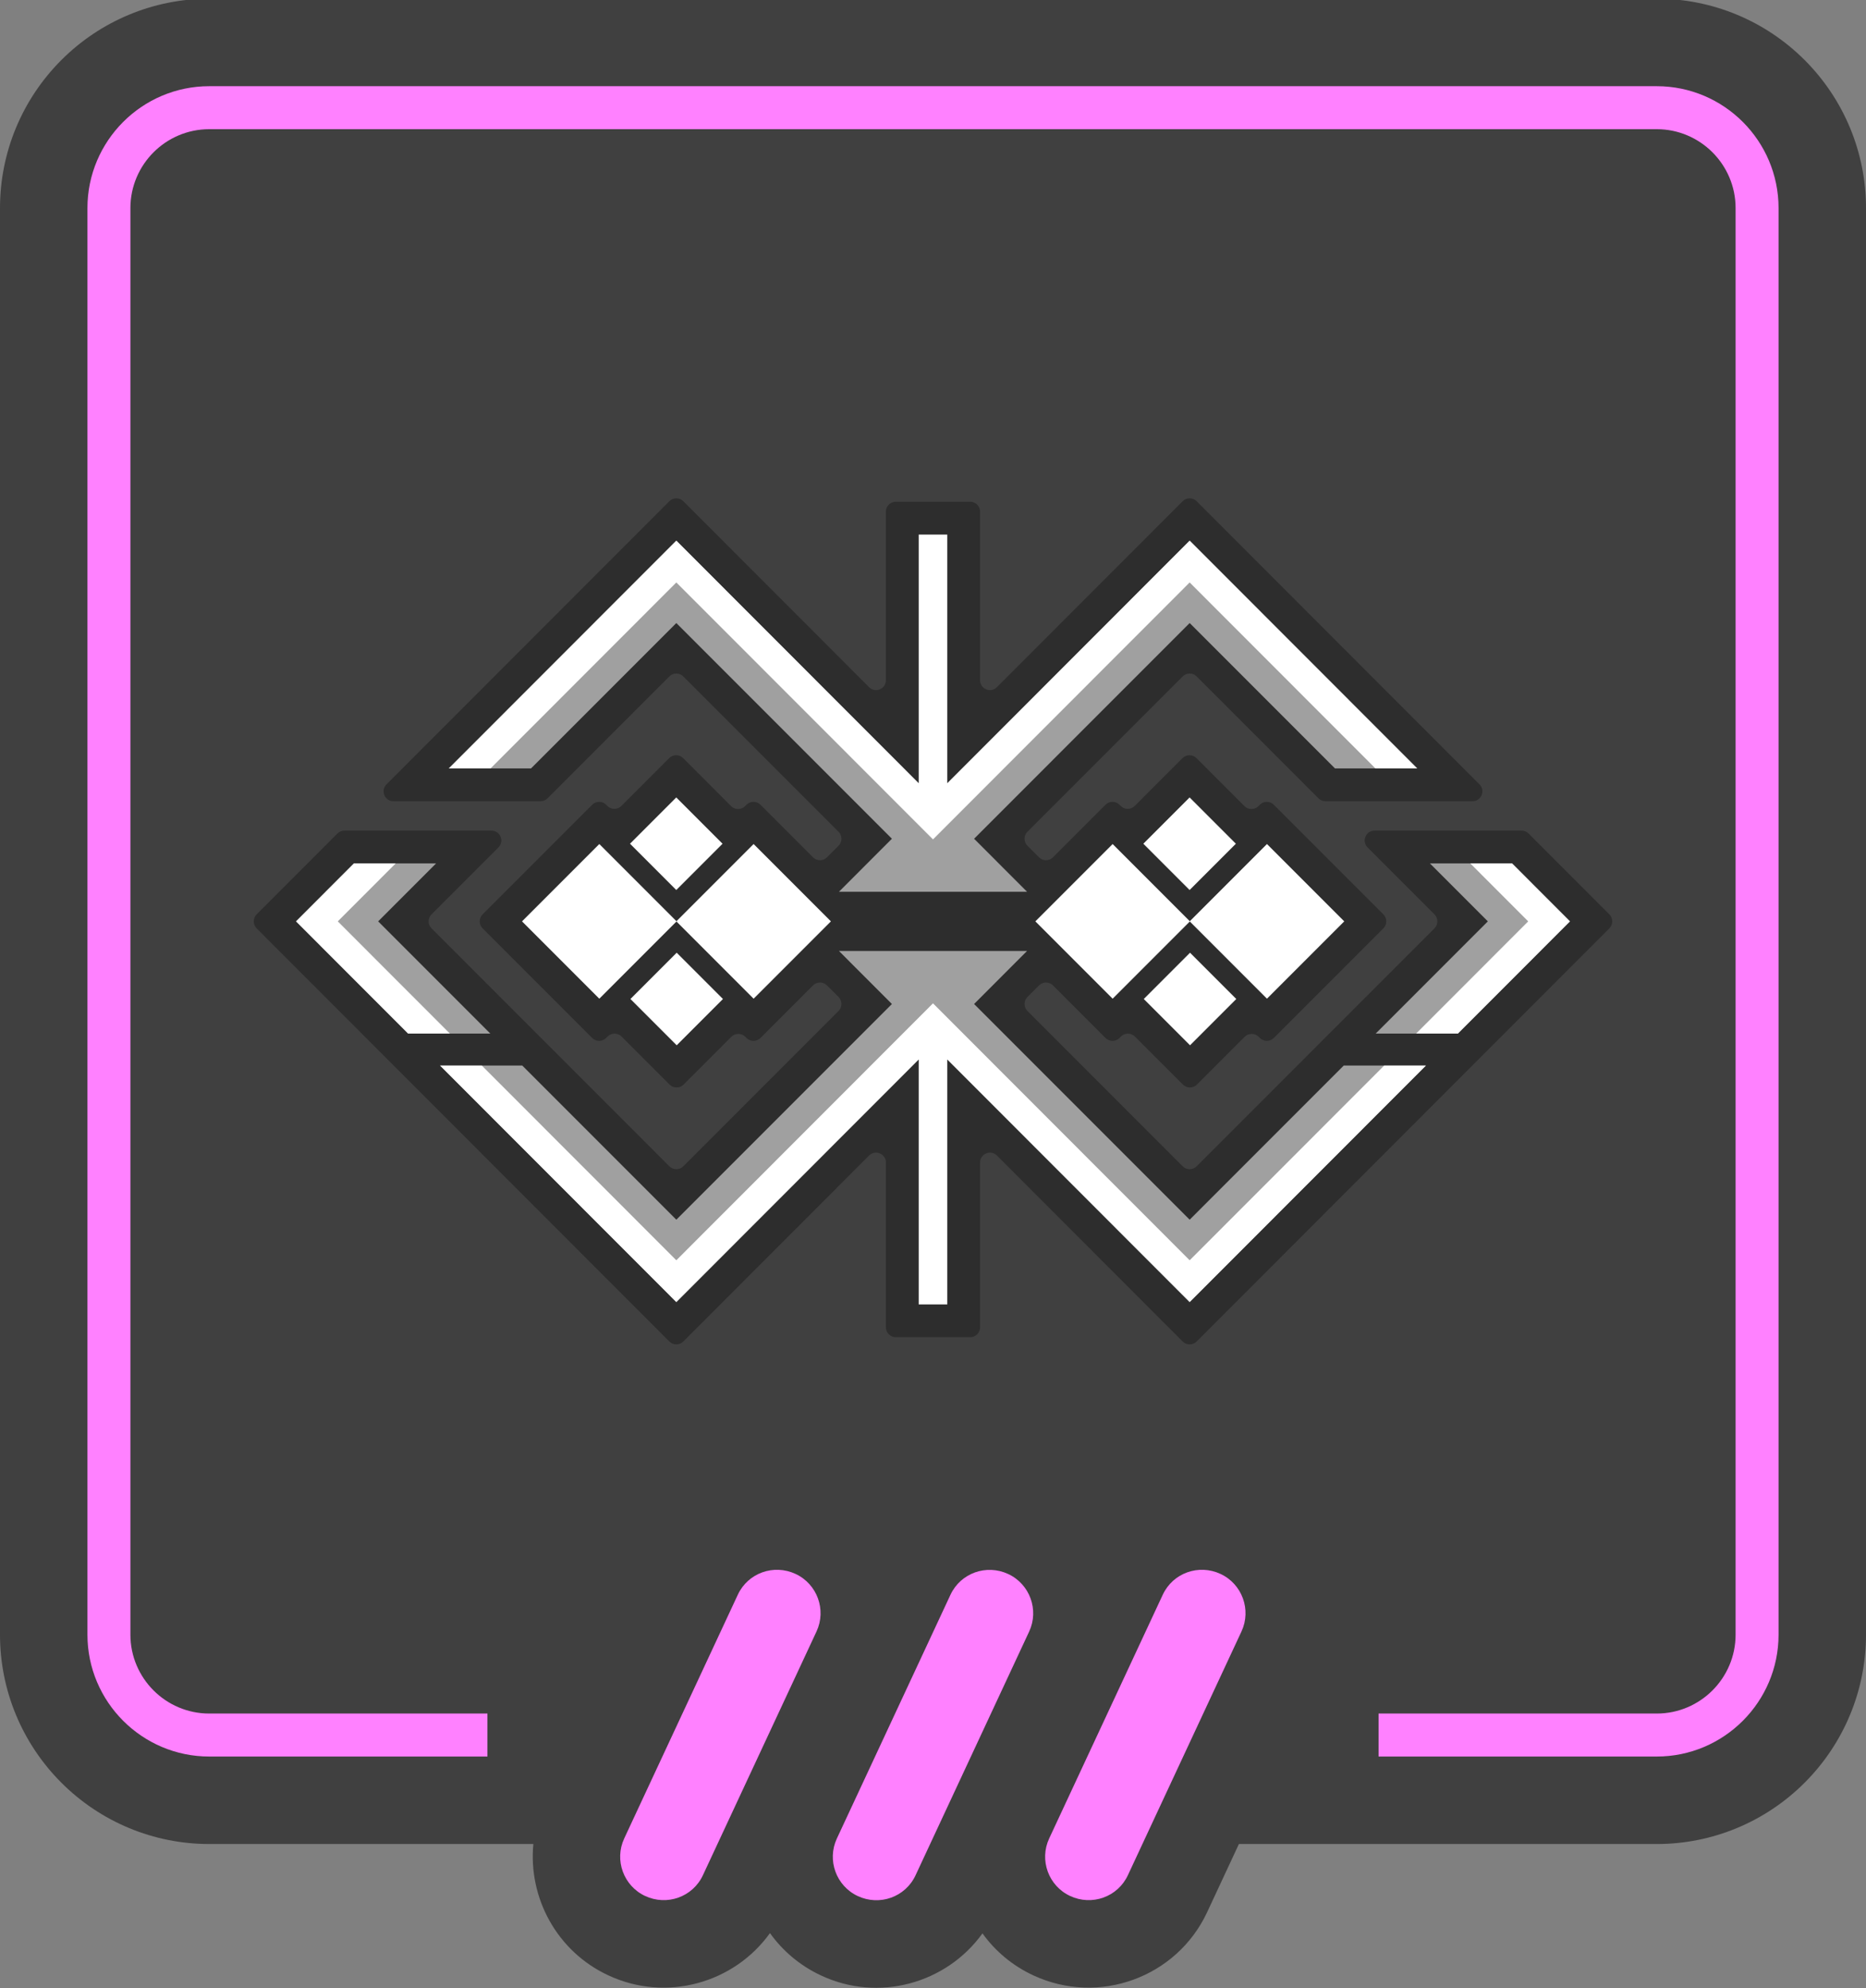<?xml version="1.0" encoding="UTF-8"?>
<!DOCTYPE svg PUBLIC "-//W3C//DTD SVG 1.1//EN" "http://www.w3.org/Graphics/SVG/1.1/DTD/svg11.dtd">
<!-- Creator: CorelDRAW Home & Student 2018 -->
<svg xmlns="http://www.w3.org/2000/svg" xml:space="preserve" width="84.667mm" height="90.17mm" version="1.1" style="shape-rendering:geometricPrecision; text-rendering:geometricPrecision; image-rendering:optimizeQuality; fill-rule:evenodd; clip-rule:evenodd"
viewBox="0 0 8466.66 9016.98"
 xmlns:xlink="http://www.w3.org/1999/xlink">
 <rect x="0" y="0" width="8466.66" height="9016.98" fill="#808080" stroke="none"/>
 <defs>
  <style type="text/css">
   <![CDATA[
    .fil1 {fill:#FF81FF}
    .fil5 {fill:white}
    .fil2 {fill:#FF81FF;fill-rule:nonzero}
    .fil3 {fill:black;fill-opacity:0.302}
    .fil0 {fill:black;fill-opacity:0.502}
    .fil4 {fill:white;fill-opacity:0.549}
   ]]>
  </style>
 </defs>
 <g id="Capa_x0020_1">
  <g id="_1037240560">
   <path class="fil0" d="M7517.53 -5.84c252.05,0 492.72,100.15 670.85,278.29 178.15,178.13 278.29,418.81 278.29,670.85l0 6470c0,252.04 -100.14,492.72 -278.29,670.85 -178.13,178.14 -418.8,278.29 -670.85,278.29l-1896.22 0 -144.11 309.05c-137.91,295.75 -490.51,424.15 -786.63,287.47l-1.42 -0.65c-95.61,-44.13 -173.84,-110.74 -231.38,-190.68 -163.36,227.2 -471.46,314.02 -733.64,190.31l-1.41 -0.66c-94.64,-44.66 -172.11,-111.29 -229.13,-190.97 -162.71,227.04 -470.04,314.06 -732.2,192.21l-1.41 -0.66c-233.82,-108.67 -363.42,-352.08 -339.95,-595.42l-1470.89 0c-252.05,0 -492.73,-100.15 -670.86,-278.29 -178.14,-178.14 -278.28,-418.82 -278.28,-670.85l0 -6470c0,-252.03 100.14,-492.71 278.28,-670.85 178.13,-178.14 418.81,-278.29 670.86,-278.29l6568.39 0z"/>
   <path class="fil1" d="M3347.66 7231.91l-515.41 1105.31c-45.7,98 -3.08,215.11 94.93,260.82 98.83,46.08 215.98,4.91 262.23,-94.28l515.42 -1105.3c45.7,-98.01 3.07,-215.12 -94.93,-260.82 -98.84,-46.09 -215.99,-4.92 -262.24,94.27z"/>
   <path class="fil1" d="M4312.48 7232.3l-515.42 1105.3c-45.7,98.01 -3.07,215.12 94.94,260.83 98.83,46.08 215.98,4.91 262.23,-94.28l515.41 -1105.3c45.7,-98.01 3.08,-215.12 -94.93,-260.82 -98.83,-46.09 -215.98,-4.92 -262.23,94.27z"/>
   <path class="fil1" d="M5275.86 7231.91l-515.41 1105.31c-45.7,98 -3.08,215.11 94.93,260.82 98.83,46.08 215.98,4.91 262.24,-94.28l515.41 -1105.3c45.7,-98.01 3.07,-215.12 -94.93,-260.82 -98.84,-46.09 -215.99,-4.92 -262.24,94.27z"/>
   <path class="fil2" d="M7517.5 390.89c152.07,0 290.36,62.13 390.32,162.08 99.95,99.95 162.08,238.25 162.08,390.32l0 6469.96c0,152.07 -62.13,290.37 -162.08,390.32 -99.96,99.95 -238.25,162.08 -390.32,162.08l-1262.47 0 0 -194.96 1262.47 0c98.39,0 187.94,-40.3 252.54,-104.89 64.6,-64.6 104.89,-154.16 104.89,-252.55l0 -6469.96c0,-98.39 -40.29,-187.95 -104.89,-252.54 -64.6,-64.6 -154.15,-104.9 -252.54,-104.9l-6568.36 0c-98.4,0 -187.95,40.3 -252.55,104.9 -64.6,64.59 -104.89,154.15 -104.89,252.54l0 6469.96c0,98.39 40.29,187.95 104.89,252.55 64.6,64.59 154.15,104.89 252.55,104.89l1262.46 0 0 194.96 -1262.46 0c-152.08,0 -290.37,-62.13 -390.32,-162.08 -99.96,-99.95 -162.08,-238.25 -162.08,-390.32l0 -6469.96c0,-152.07 62.12,-290.37 162.08,-390.32 99.95,-99.95 238.24,-162.08 390.32,-162.08l6568.36 0z"/>
   <g>
    <path class="fil3" d="M6508.78 4146.65l-303.56 -303.56c-13.06,-13.06 -16.77,-31.68 -9.7,-48.75 7.07,-17.07 22.85,-27.61 41.33,-27.61l667.07 0c12.33,0 22.93,4.39 31.64,13.11l366.61 366.82c17.4,17.41 17.4,45.82 0,63.24l-473.07 473.33 -1399.55 1400.32c-17.43,17.44 -45.85,17.44 -63.28,0l-842.97 -843.43c-13.06,-13.07 -31.68,-16.77 -48.75,-9.71 -17.08,7.08 -27.62,22.86 -27.62,41.33l0 747.6c0,24.64 -20.09,44.73 -44.73,44.73l-337.78 0c-24.63,0 -44.73,-20.09 -44.73,-44.73l0 -747.59c0,-18.47 -10.54,-34.25 -27.62,-41.33 -17.07,-7.06 -35.69,-3.36 -48.75,9.71l-842.95 843.42c-17.43,17.44 -45.85,17.44 -63.28,0l-1399.55 -1400.32 -473.07 -473.33c-17.4,-17.42 -17.4,-45.83 0,-63.24l366.61 -366.82c8.71,-8.72 19.32,-13.11 31.64,-13.11l667.07 0c18.48,0 34.26,10.54 41.33,27.61 7.07,17.07 3.36,35.69 -9.7,48.75l-303.56 303.56c-17.41,17.41 -17.41,45.84 0,63.26l473.33 473.32 152.59 152.59 453.32 453.33c17.42,17.42 45.84,17.42 63.26,0l704.56 -704.56c17.42,-17.42 17.42,-45.82 0.01,-63.25l-52.7 -52.74c-17.42,-17.42 -45.85,-17.43 -63.27,-0.01l-238.53 238.53c-17.41,17.41 -45.84,17.41 -63.26,0l-5.49 -5.5c-17.42,-17.41 -45.84,-17.41 -63.26,0l-216.89 216.9c-17.42,17.41 -45.84,17.41 -63.26,0l-218.06 -218.07c-17.42,-17.41 -45.85,-17.41 -63.26,0l-6.67 6.67c-17.41,17.41 -45.84,17.41 -63.26,0l-497.2 -497.21c-17.41,-17.42 -17.41,-45.85 0,-63.26l497.2 -497.23c17.42,-17.42 45.84,-17.42 63.26,0l5.72 5.71c17.41,17.42 45.84,17.42 63.25,0l217.1 -217.09c17.41,-17.42 45.84,-17.42 63.25,0l217.85 217.84c17.41,17.42 45.84,17.42 63.26,0l6.46 -6.46c17.42,-17.42 45.85,-17.42 63.26,0l238.53 238.53c17.42,17.43 45.85,17.42 63.27,-0.01l52.7 -52.74c17.41,-17.42 17.41,-45.83 -0.01,-63.24l-704.56 -704.56c-17.42,-17.41 -45.84,-17.41 -63.26,0l-552.86 552.87c-8.71,8.7 -19.32,13.1 -31.63,13.1l-667.19 0c-18.47,0 -34.24,-10.53 -41.32,-27.6 -7.08,-17.07 -3.38,-35.68 9.69,-48.75l1283.3 -1284.03c17.43,-17.43 45.85,-17.43 63.28,0l842.95 843.42c13.06,13.07 31.68,16.77 48.75,9.71 17.08,-7.07 27.62,-22.85 27.62,-41.33l0 -764.72c0,-24.63 20.1,-44.73 44.73,-44.73l337.78 0c24.64,0 44.73,20.1 44.73,44.73l0 764.73c0,18.48 10.54,34.26 27.62,41.33 17.07,7.06 35.69,3.36 48.75,-9.71l842.97 -843.43c17.43,-17.43 45.85,-17.43 63.28,0l1283.3 1284.03c13.07,13.07 16.77,31.68 9.69,48.75 -7.08,17.07 -22.85,27.6 -41.32,27.6l-667.2 0c-12.31,0 -22.92,-4.4 -31.63,-13.1l-552.85 -552.87c-17.42,-17.41 -45.84,-17.41 -63.26,0l-704.55 704.57c-17.42,17.41 -17.42,45.83 0,63.24l52.69 52.73c17.43,17.43 45.85,17.43 63.27,0l238.52 -238.52c17.41,-17.42 45.84,-17.42 63.26,0l5.71 5.71c17.42,17.42 45.84,17.42 63.26,0l217.09 -217.09c17.42,-17.42 45.84,-17.42 63.26,0l217.83 217.84c17.42,17.42 45.83,17.42 63.26,0l6.47 -6.46c17.41,-17.42 45.84,-17.42 63.26,0l497.21 497.23c17.41,17.41 17.41,45.84 0,63.26l-497.21 497.21c-17.42,17.41 -45.85,17.41 -63.26,0l-5.5 -5.5c-17.41,-17.41 -45.84,-17.41 -63.26,0l-216.88 216.9c-17.41,17.41 -45.83,17.41 -63.26,0l-218.06 -218.07c-17.42,-17.41 -45.84,-17.41 -63.26,0l-6.66 6.67c-17.42,17.41 -45.85,17.41 -63.26,0l-238.53 -238.53c-17.42,-17.42 -45.85,-17.41 -63.26,0.01l-52.71 52.74c-17.42,17.43 -17.41,45.83 0.01,63.25l704.56 704.56c17.42,17.42 45.84,17.42 63.26,0l453.32 -453.33 -0.01 0 625.93 -625.91c17.41,-17.42 17.41,-45.85 0,-63.26z"/>
    <g>
     <g>
      <polygon class="fil4" points="2409.51,3484.59 3068.73,2825.37 4046.9,3803.55 3806.52,4044.07 4660.12,4044.07 4419.74,3803.55 5397.91,2825.37 6057.12,3484.59 6430.13,3484.59 5397.91,2451.79 4233.31,3617.02 3068.73,2451.79 2036.5,3484.59 "/>
      <polygon class="fil4" points="4046.9,4553 3068.73,5531.17 2369.57,4832.01 1996.58,4832.01 3068.73,5904.76 4233.31,4739.52 5397.91,5904.76 6470.06,4832.01 6097.07,4832.01 5397.91,5531.17 4419.74,4553 4660.12,4312.48 3806.52,4312.48 "/>
      <polygon class="fil4" points="2224.61,4687.05 1715.84,4178.27 1978.61,3915.5 1605.83,3915.5 1343.21,4178.27 1851.7,4687.05 "/>
      <polygon class="fil4" points="6860.8,3915.5 6488.03,3915.5 6750.8,4178.27 6242.03,4687.05 6614.94,4687.05 7123.43,4178.27 "/>
     </g>
     <g>
      <g>
       <rect class="fil5" transform="matrix(0.142 -0.142 0.142 0.142 3068.73 4178.27)" width="2469.45" height="2469.45"/>
       <rect class="fil5" transform="matrix(0.142 -0.142 0.142 0.142 2368.58 4178.27)" width="2469.45" height="2469.45"/>
       <rect class="fil5" transform="matrix(0.085 -0.085 0.085 0.085 2858.56 3826.23)" width="2469.45" height="2469.45"/>
       <rect class="fil5" transform="matrix(0.085 0.085 0.085 -0.085 2860.48 4530.32)" width="2469.45" height="2469.45"/>
      </g>
      <g>
       <rect class="fil5" transform="matrix(0.142 -0.142 0.142 0.142 5397.91 4178.27)" width="2469.45" height="2469.45"/>
       <rect class="fil5" transform="matrix(0.142 -0.142 0.142 0.142 4697.76 4178.27)" width="2469.45" height="2469.45"/>
       <rect class="fil5" transform="matrix(0.085 -0.085 0.085 0.085 5187.74 3826.23)" width="2469.45" height="2469.45"/>
       <rect class="fil5" transform="matrix(0.085 0.085 0.085 -0.085 5189.66 4530.32)" width="2469.45" height="2469.45"/>
      </g>
      <polygon class="fil5" points="2041.15,4687.05 1532.66,4178.27 1795.29,3915.5 1605.83,3915.5 1343.21,4178.27 1851.7,4687.05 "/>
      <polygon class="fil5" points="2186.03,4832.01 1996.58,4832.01 3068.73,5904.76 4168.47,4804.4 4168.47,5915.3 4298.16,5915.3 4298.16,4804.4 5397.91,5904.76 6470.06,4832.01 6280.61,4832.01 5397.91,5715.2 4328.05,4644.74 4233.32,4549.96 3068.73,5715.2 "/>
      <polygon class="fil5" points="5397.91,2451.79 4298.16,3552.14 4298.16,2424.11 4168.47,2424.11 4168.47,3552.14 3068.73,2451.79 2036.5,3484.59 2225.96,3484.59 3068.73,2641.35 4233.31,3806.59 5397.91,2641.35 6240.68,3484.59 6430.13,3484.59 "/>
      <polygon class="fil5" points="6671.35,3915.5 6933.97,4178.27 6425.48,4687.05 6614.94,4687.05 7123.43,4178.27 6860.8,3915.5 "/>
     </g>
    </g>
   </g>
  </g>
 </g>
</svg>
